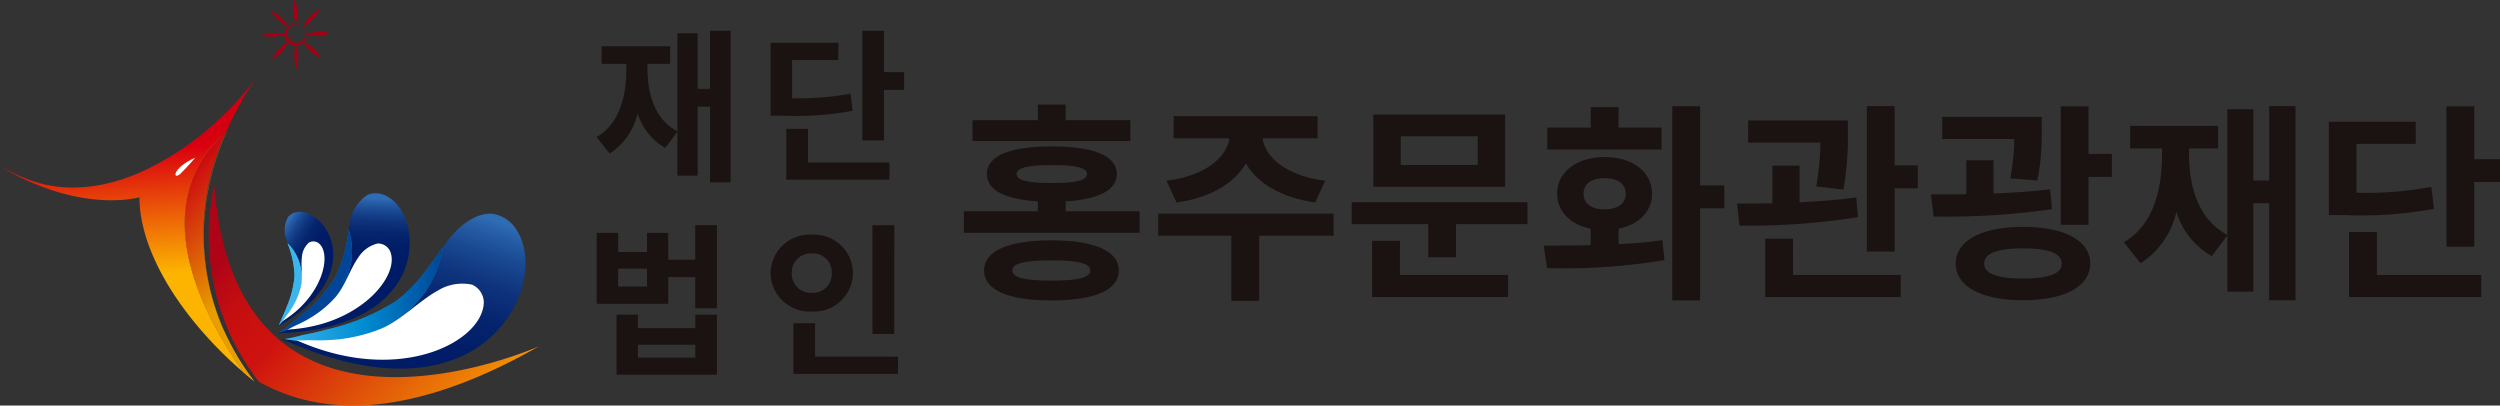 <svg xmlns="http://www.w3.org/2000/svg" xmlns:xlink="http://www.w3.org/1999/xlink" width="246.608" height="40" viewBox="0 0 246.608 40">
    <rect x="0" y="0" width="246.608" height="40" fill="#333333" stroke="none"/>
    <defs>
        <linearGradient id="linear-gradient" x1="-.023" y1=".32" x2=".819" y2="1.012" gradientUnits="objectBoundingBox">
            <stop offset=".006" stop-color="#ae0417"/>
            <stop offset=".088" stop-color="#be0b12"/>
            <stop offset=".182" stop-color="#ca100f"/>
            <stop offset=".281" stop-color="#ce120f"/>
            <stop offset="1" stop-color="#fcb400"/>
        </linearGradient>
        <linearGradient id="linear-gradient-2" x1="-42.077" y1="-1.61" x2="-37.794" y2="-1.61" gradientUnits="objectBoundingBox">
            <stop offset="0" stop-color="#c51611"/>
            <stop offset="1" stop-color="#fcb400"/>
        </linearGradient>
        <linearGradient id="linear-gradient-3" x1=".501" y1=".173" x2=".533" y2=".671" gradientUnits="objectBoundingBox">
            <stop offset=".006" stop-color="#d00010"/>
            <stop offset=".152" stop-color="#da000f"/>
            <stop offset="1" stop-color="#fcb400"/>
        </linearGradient>
        <linearGradient id="linear-gradient-4" x1="-5.587" y1=".5" x2="1.723" y2=".5" gradientUnits="objectBoundingBox">
            <stop offset="0" stop-color="#ce120f"/>
            <stop offset="1" stop-color="#fcb400"/>
        </linearGradient>
        <linearGradient id="linear-gradient-5" x1=".285" y1=".179" x2=".575" y2=".751" gradientUnits="objectBoundingBox">
            <stop offset=".006" stop-color="#bc0012"/>
            <stop offset=".135" stop-color="#ce120f"/>
            <stop offset="1" stop-color="#e89e00"/>
        </linearGradient>
        <linearGradient id="linear-gradient-6" x1="46.345" y1="79.239" x2="47.274" y2="79.239" gradientUnits="objectBoundingBox">
            <stop offset=".006" stop-color="#a50013"/>
            <stop offset=".281" stop-color="#ce120f"/>
            <stop offset="1" stop-color="#e89e00"/>
        </linearGradient>
        <linearGradient id="linear-gradient-7" x1=".421" y1=".84" x2=".764" y2=".024" gradientUnits="objectBoundingBox">
            <stop offset=".006" stop-color="#001b65"/>
            <stop offset=".335" stop-color="#011d67"/>
            <stop offset=".53" stop-color="#06256f"/>
            <stop offset=".69" stop-color="#0e347d"/>
            <stop offset=".831" stop-color="#194891"/>
            <stop offset=".959" stop-color="#2861aa"/>
            <stop offset="1" stop-color="#2e6cb4"/>
        </linearGradient>
        <linearGradient id="linear-gradient-8" x1="-25.915" y1="-3.515" x2="-23.972" y2="-3.515" gradientUnits="objectBoundingBox">
            <stop offset="0" stop-color="#3cb4ec"/>
            <stop offset=".5" stop-color="#008cd1"/>
            <stop offset="1" stop-color="#0076c0"/>
        </linearGradient>
        <linearGradient id="linear-gradient-9" y1=".5" x2="1" y2=".5" gradientUnits="objectBoundingBox">
            <stop offset="0" stop-color="#3cb4ec"/>
            <stop offset=".5" stop-color="#008cd1"/>
            <stop offset="1" stop-color="#004597"/>
        </linearGradient>
        <linearGradient id="linear-gradient-10" x1=".505" y1=".549" x2=".525" y2=".033" xlink:href="#linear-gradient-7"/>
        <linearGradient id="linear-gradient-11" x1="-25.887" y1="-9.572" x2="-23.008" y2="-9.572" xlink:href="#linear-gradient-8"/>
        <linearGradient id="linear-gradient-12" x1="-26.681" y1="-9.572" x2="-23.801" y2="-9.572" xlink:href="#linear-gradient-9"/>
        <linearGradient id="linear-gradient-13" x1=".402" y1=".547" x2=".008" y2=".209" xlink:href="#linear-gradient-7"/>
        <linearGradient id="linear-gradient-14" x1="23.056" y1="-6.321" x2="29.084" y2="-6.321" xlink:href="#linear-gradient-8"/>
        <linearGradient id="linear-gradient-15" x1="21.395" y1="-6.321" x2="27.424" y2="-6.321" xlink:href="#linear-gradient-9"/>
        <style>
            .cls-10{fill:#fff}.cls-17{fill:#1a1311}
        </style>
    </defs>
    <g id="그룹_24626" data-name="그룹 24626" transform="translate(-159.973 956.119)">
        <g id="그룹_24623" data-name="그룹 24623" transform="translate(159.973 -956.119)">
            <g id="그룹_24619" data-name="그룹 24619" transform="translate(20.589 18.226)">
                <path id="패스_37847" data-name="패스 37847" d="M471.165-693.541s-29.9 13.358-32.014-15.936a23.355 23.355 0 0 0 4.388 19.422c5.925 3.355 14.72 3.87 27.626-3.486z" transform="translate(-438.594 709.477)" style="fill:url(#linear-gradient)"/>
            </g>
            <path id="패스_37848" data-name="패스 37848" d="m436.6-755.461.024.012c-4.695-6.12-7.015-14.857-2.77-24.616l-.034.029c-4.22 9.736-1.906 18.462 2.78 24.575z" transform="translate(-411.534 793.075)" style="fill:url(#linear-gradient-2)"/>
            <path id="패스_37849" data-name="패스 37849" d="m182.259-846.995.034-.029q.175-.4.366-.807a34.712 34.712 0 0 1 2.578-4.536 28.521 28.521 0 0 1-4.159 4.557 28.332 28.332 0 0 1-6.935 4.627c-3.729 1.7-7.871 2.347-11.827.674q-1.221-.517-2.342-1.121c8.016 4.77 13.757 3.049 13.757 3.049v.005c-.017 3.744 2.063 8.5 6.168 13.22a39.834 39.834 0 0 0 4.1 4.064c-10.058-14.347-4.577-21.348-1.74-23.703z" transform="translate(-159.973 860.033)" style="fill:url(#linear-gradient-3)"/>
            <path id="패스_37850" data-name="패스 37850" d="m410.537-759.954-1.143-1.812c-4.249-9.265-.924-16.059 1.278-17.913-2.837 2.355-8.317 9.356 1.744 23.7q.5.431 1.015.844a24.89 24.89 0 0 1-2.894-4.819z" transform="translate(-388.386 792.718)" style="fill:url(#linear-gradient-4)"/>
            <path id="패스_37851" data-name="패스 37851" d="M410.537-759.954a23.716 23.716 0 0 1 .135-19.726c-2.837 2.355-8.317 9.356 1.744 23.7q.5.431 1.015.844a24.89 24.89 0 0 1-2.894-4.818z" transform="translate(-388.386 792.718)" style="fill:url(#linear-gradient-5)"/>
            <path id="패스_37852" data-name="패스 37852" d="M514.863-955.2a1.529 1.529 0 0 0-.136.074l-.065.041-.063.042a3.308 3.308 0 0 0-.238.181 4.279 4.279 0 0 0-.425.409 4.671 4.671 0 0 0-.37.459q-.086.121-.162.251c-.025.043-.05.087-.073.133s-.041.082-.059.125l-.012-.012a1.077 1.077 0 0 0-.694-.29c.013-.042.024-.083.033-.124s.022-.1.031-.149q.026-.148.04-.3a4.694 4.694 0 0 0 .016-.59 4.25 4.25 0 0 0-.058-.587c-.017-.1-.038-.2-.064-.292l-.021-.073c-.008-.024-.014-.048-.023-.073a1.475 1.475 0 0 0-.055-.145h-.018a1.447 1.447 0 0 0-.044.149c-.007.025-.011.049-.017.074l-.015.074c-.018.1-.031.2-.04.3a4.27 4.27 0 0 0-.011.59 4.726 4.726 0 0 0 .063.587q.025.146.063.292c.013.049.026.1.042.146s.026.079.042.119a1.092 1.092 0 0 0-.391.069 1.067 1.067 0 0 0-.333.2 3.053 3.053 0 0 0-.132-.209q-.087-.124-.182-.237a4.688 4.688 0 0 0-.406-.428 4.266 4.266 0 0 0-.456-.374 3.267 3.267 0 0 0-.252-.161l-.066-.037-.068-.035a1.42 1.42 0 0 0-.142-.063l-.012.013a1.447 1.447 0 0 0 .074.136l.04.065.042.063c.057.083.118.162.181.238a4.278 4.278 0 0 0 .409.425 4.653 4.653 0 0 0 .459.37q.121.086.251.162a2.4 2.4 0 0 0 .133.073l.082.04a1.082 1.082 0 0 0-.229.327 1.068 1.068 0 0 0-.092.38l-.062-.016a2.043 2.043 0 0 0-.148-.03q-.148-.026-.3-.04a4.718 4.718 0 0 0-.59-.016 4.243 4.243 0 0 0-.587.058 3.16 3.16 0 0 0-.292.064l-.073.021-.073.023a1.407 1.407 0 0 0-.145.056v.018a1.391 1.391 0 0 0 .149.044l.074.017.074.015c.1.018.2.031.3.04a4.269 4.269 0 0 0 .59.011 4.687 4.687 0 0 0 .587-.063q.146-.025.292-.063c.049-.013.1-.027.146-.042l.056-.019a1.088 1.088 0 0 0 .086.406 1.089 1.089 0 0 0 .207.316l-.045.027a3.482 3.482 0 0 0-.127.084q-.123.086-.237.181a4.643 4.643 0 0 0-.428.406 4.212 4.212 0 0 0-.374.456 3.389 3.389 0 0 0-.162.252l-.037.066-.035.068a1.474 1.474 0 0 0-.063.142l.013.012a1.408 1.408 0 0 0 .137-.074l.065-.04.063-.042c.083-.057.162-.118.238-.181a4.283 4.283 0 0 0 .425-.409 4.654 4.654 0 0 0 .37-.459q.086-.121.162-.251c.025-.044.05-.087.073-.133l.022-.044a1.092 1.092 0 0 0 .375.225 1.09 1.09 0 0 0 .349.06l-.015.059c-.012.05-.022.1-.03.148q-.026.149-.04.3a4.682 4.682 0 0 0-.016.59 4.266 4.266 0 0 0 .058.587c.017.1.038.2.064.292l.021.073c.008.024.014.049.023.073a1.406 1.406 0 0 0 .056.145h.018a1.447 1.447 0 0 0 .044-.149l.017-.074.015-.074c.018-.1.031-.2.04-.3a4.26 4.26 0 0 0 .011-.59 4.721 4.721 0 0 0-.063-.587q-.025-.146-.063-.292c-.013-.048-.026-.1-.042-.146l-.019-.057h.013a1.074 1.074 0 0 0 .421-.122 1.074 1.074 0 0 0 .269-.2l.046.079c.027.043.055.085.084.127q.086.124.181.237a4.673 4.673 0 0 0 .406.428 4.261 4.261 0 0 0 .456.374c.081.057.165.111.252.161l.066.037.068.035a1.48 1.48 0 0 0 .142.063l.012-.013a1.375 1.375 0 0 0-.074-.136l-.04-.065-.042-.063a3.308 3.308 0 0 0-.181-.238 4.274 4.274 0 0 0-.409-.425 4.694 4.694 0 0 0-.459-.37q-.121-.085-.251-.162a2.4 2.4 0 0 0-.133-.073l-.083-.04.021-.024a1.069 1.069 0 0 0 .2-.368 1.087 1.087 0 0 0 .046-.332c.041.013.081.023.121.033s.1.022.149.03q.148.026.3.04a4.686 4.686 0 0 0 .59.016 4.24 4.24 0 0 0 .587-.058c.1-.017.195-.038.292-.064l.073-.021.073-.023a1.422 1.422 0 0 0 .145-.055v-.018a1.454 1.454 0 0 0-.149-.044l-.074-.017-.074-.015c-.1-.018-.2-.031-.3-.04a4.241 4.241 0 0 0-.59-.011 4.673 4.673 0 0 0-.587.063q-.146.025-.292.063c-.049.013-.1.026-.146.042s-.079.026-.118.042v-.034a1.08 1.08 0 0 0-.305-.669c.042-.021.082-.045.121-.069s.085-.055.127-.083q.123-.086.238-.181a4.677 4.677 0 0 0 .428-.406 4.269 4.269 0 0 0 .374-.456c.057-.081.111-.164.161-.252l.037-.066.035-.068a1.444 1.444 0 0 0 .063-.142zm-1.39 2.03a.928.928 0 0 1 .072.376.912.912 0 0 1-.084.367.922.922 0 0 1-.217.295.906.906 0 0 1-.3.183.933.933 0 0 1-.34.055.92.92 0 0 1-.608-.249.92.92 0 0 1-.288-.59.933.933 0 0 1 .033-.343.91.91 0 0 1 .163-.315.923.923 0 0 1 .28-.236.919.919 0 0 1 .361-.108.925.925 0 0 1 .38.048.93.93 0 0 1 .331.2l.015.015.013.012a.934.934 0 0 1 .189.286z" transform="translate(-483.37 956.119)" style="fill:url(#linear-gradient-6)"/>
            <g id="그룹_24620" data-name="그룹 24620" transform="translate(27.714 21.075)">
                <path id="패스_37853" data-name="패스 37853" d="M558.239-669.322a3.264 3.264 0 0 0-2.511-1.6c-1.744-.026-3.375 1.451-4.332 2.745q-.21.284-.414.568c-.633 4.859-5.483 10.69-15.612 9.055a.806.806 0 0 1-.358-.042c20.358 9.253 26.67-5.677 23.227-10.726z" transform="translate(-535.012 670.922)" style="fill:url(#linear-gradient-7)"/>
                <path id="패스_37854" data-name="패스 37854" d="M555.467-626.084c-1.44 2-2.724 3.988-4.781 5.409a21.768 21.768 0 0 1-6.639 2.7c-.79.222-1.59.4-2.4.549a13.673 13.673 0 0 1-1.8.4c10.137 1.632 14.987-4.199 15.62-9.058z" transform="translate(-539.497 629.397)" style="fill:url(#linear-gradient-8);mix-blend-mode:multiply;isolation:isolate"/>
                <path id="패스_37855" data-name="패스 37855" d="M555.467-626.084c-1.44 2-2.724 3.988-4.781 5.409a21.768 21.768 0 0 1-6.639 2.7c-.79.222-1.59.4-2.4.549a13.673 13.673 0 0 1-1.8.4c10.137 1.632 14.987-4.199 15.62-9.058z" transform="translate(-539.497 629.397)" style="fill:url(#linear-gradient-9);mix-blend-mode:multiply;isolation:isolate"/>
            </g>
            <path id="패스_37856" data-name="패스 37856" class="cls-10" d="M552.8-572.206c.17.19 1.158.082 1.458.094.555.021 1.114.028 1.689 0a15.8 15.8 0 0 0 5.446-1.147c1.978-.84 3.674-2.7 5.546-3.734a4.617 4.617 0 0 1 3.409-.592 1.947 1.947 0 0 1 1.146 1.742c-.084 3.932-8.506 8.313-18.694 3.637z" transform="translate(-523.77 605.669)"/>
            <g id="그룹_24621" data-name="그룹 24621" transform="translate(27.363 19.055)">
                <path id="패스_37857" data-name="패스 37857" d="M541.179-697.876a2.21 2.21 0 0 0-2-.223 4.058 4.058 0 0 0-1.815 2.959q-.043.235-.082.469c1.063 3.142-.147 8.131-6.79 10.156a.544.544 0 0 1-.23.081c15.128-.443 14.515-11.399 10.917-13.442z" transform="translate(-530.259 698.253)" style="fill:url(#linear-gradient-10)"/>
                <path id="패스_37858" data-name="패스 37858" d="M540.163-649.777a14 14 0 0 1-1.294 4.713 14.731 14.731 0 0 1-3.231 3.619c-.414.37-.848.714-1.293 1.048a9.25 9.25 0 0 1-.973.776c6.645-2.025 7.855-7.014 6.791-10.156z" transform="translate(-533.143 653.359)" style="fill:url(#linear-gradient-11);mix-blend-mode:multiply;isolation:isolate"/>
                <path id="패스_37859" data-name="패스 37859" d="M540.163-649.777a14 14 0 0 1-1.294 4.713 14.731 14.731 0 0 1-3.231 3.619c-.414.37-.848.714-1.293 1.048a9.25 9.25 0 0 1-.973.776c6.645-2.025 7.855-7.014 6.791-10.156z" transform="translate(-533.143 653.359)" style="fill:url(#linear-gradient-12);mix-blend-mode:multiply;isolation:isolate"/>
            </g>
            <path id="패스_37860" data-name="패스 37860" class="cls-10" d="M541.317-622.7c.16.065.728-.3.914-.378.344-.152.686-.315 1.026-.5a10.7 10.7 0 0 0 2.968-2.32c.952-1.1 1.427-2.739 2.258-3.922a3.126 3.126 0 0 1 1.9-1.376 1.317 1.317 0 0 1 1.216.717c1.118 2.416-3.052 7.504-10.282 7.779z" transform="translate(-513.137 655.216)"/>
            <g id="그룹_24622" data-name="그룹 24622" transform="translate(27.385 20.903)">
                <path id="패스_37861" data-name="패스 37861" d="M532.844-673.247a1.471 1.471 0 0 0-1.25.487 2.7 2.7 0 0 0-.156 2.306q.047.152.1.3c1.6 1.525 2.425 4.841-.868 8.087a.363.363 0 0 1-.111.119c8.783-4.934 5.041-11.206 2.285-11.299z" transform="translate(-530.555 673.249)" style="fill:url(#linear-gradient-13)"/>
                <path id="패스_37862" data-name="패스 37862" d="M532.92-631.353a9.321 9.321 0 0 1 .693 3.179 9.809 9.809 0 0 1-.788 3.132c-.13.346-.28.683-.439 1.017a6.171 6.171 0 0 1-.334.758c3.293-3.245 2.465-6.561.868-8.086z" transform="translate(-531.941 634.449)" style="fill:url(#linear-gradient-14);mix-blend-mode:multiply;isolation:isolate"/>
                <path id="패스_37863" data-name="패스 37863" d="M532.92-631.353a9.321 9.321 0 0 1 .693 3.179 9.809 9.809 0 0 1-.788 3.132c-.13.346-.28.683-.439 1.017a6.171 6.171 0 0 1-.334.758c3.293-3.245 2.465-6.561.868-8.086z" transform="translate(-531.941 634.449)" style="fill:url(#linear-gradient-15);mix-blend-mode:multiply;isolation:isolate"/>
            </g>
            <path id="패스_37864" data-name="패스 37864" class="cls-10" d="M535.595-625.9c.115-.011.338-.4.423-.505.155-.2.307-.4.45-.614a7.124 7.124 0 0 0 1.034-2.285c.222-.943 0-2.056.12-3.011a2.082 2.082 0 0 1 .693-1.4.878.878 0 0 1 .939.047c1.407 1.08.369 5.377-3.659 7.768z" transform="translate(-507.838 657.644)"/>
            <path id="패스_37865" data-name="패스 37865" class="cls-10" d="M396.145-745.71s-.6.705-1.409 1.527-1.036-.437 1.409-1.527z" transform="translate(-376.871 761.258)"/>
        </g>
        <g id="그룹_24624" data-name="그룹 24624" transform="translate(218.83 -953.08)">
            <path id="패스_37866" data-name="패스 37866" class="cls-17" d="M962.3-733.366v14.945h-2.028v-7.465h-1.217v6.8h-2v-4.333l-1.2 1.606a5.938 5.938 0 0 1-2.726-3.408 6.411 6.411 0 0 1-2.759 3.96l-1.282-1.623c2.223-1.3 2.937-3.943 2.937-6.815v-.406h-2.45v-1.736h6.767v1.736H954.1v.406c0 2.613.746 5.1 2.953 6.247v-9.672h2v5.485h1.217v-5.728z" transform="translate(-949.09 733.366)"/>
            <path id="패스_37867" data-name="패스 37867" class="cls-17" d="M1196.62-725.233a30.167 30.167 0 0 1-6.848.487h-1.25v-7.189h6.686v1.7h-4.56v3.765a27.085 27.085 0 0 0 5.761-.454zm-4.4 5.1h8.033v1.7h-10.175v-5.014h2.142zm9.477-8.909v1.753h-1.979v4.982h-2.142v-10.813h2.142v4.073z" transform="translate(-1171.37 733.12)"/>
            <path id="패스_37868" data-name="패스 37868" class="cls-17" d="M1427.994-733.12v8.195h-2.142v-3.067h-2.661v2.629h-7.059v-6.994h2.126v1.882h2.84v-1.882h2.093v2.645h2.661v-3.408zm-2.126 8.828h2.126v5.923h-9.9v-5.923h2.109v1.331h5.663zm-4.771-4.544h-2.84v1.769h2.84zm4.771 7.513h-5.668v1.266h5.663z" transform="translate(-1416.132 752.291)"/>
            <path id="패스_37869" data-name="패스 37869" class="cls-17" d="M1640.424-724.354a3.857 3.857 0 0 1-4.073-3.781 3.85 3.85 0 0 1 4.073-3.8 3.836 3.836 0 0 1 4.057 3.8 3.843 3.843 0 0 1-4.057 3.781zm0-1.85a1.848 1.848 0 0 0 1.963-1.931 1.843 1.843 0 0 0-1.963-1.947 1.864 1.864 0 0 0-1.98 1.947 1.869 1.869 0 0 0 1.98 1.935zm8.5 6.3v1.7h-10.321v-5h2.142v3.294zm-.373-2.239h-2.151v-10.726h2.158z" transform="translate(-1619.198 752.045)"/>
        </g>
        <g id="그룹_24625" data-name="그룹 24625" transform="translate(255.05 -945.798)">
            <path id="패스_37870" data-name="패스 37870" class="cls-17" d="M1945.223-712.869v2.121h-17.341v-2.121h7.3v-.977c-3.223-.208-5.032-1.1-5.032-2.7 0-1.809 2.308-2.724 6.4-2.724 4.117 0 6.425.915 6.425 2.724 0 1.6-1.809 2.5-5.052 2.7v.977zm-.915-6.924h-15.573v-2.058h6.446v-1.539h2.745v1.539h6.383zm-1.143 12.766c0 1.954-2.433 2.953-6.654 2.953-4.2 0-6.633-1-6.633-2.953s2.433-2.973 6.633-2.973c4.221 0 6.654 1.019 6.654 2.974zm-2.807 0c0-.707-1.185-1-3.846-1s-3.847.291-3.847 1c0 .686 1.185 1 3.847 1s3.845-.313 3.845-.999zm-3.8-8.629c2.391 0 3.472-.27 3.472-.894s-1.081-.873-3.472-.873c-2.37 0-3.473.25-3.473.873s1.097.895 3.467.895z" transform="translate(-1927.882 723.39)"/>
            <path id="패스_37871" data-name="패스 37871" class="cls-17" d="M2172.3-698.053h-7.34v6.425h-2.745v-6.425H2155v-2.183h17.3zm-16.488-5.427c3.909-.478 5.947-2.35 6.217-4.179h-5.51v-2.183h14.2v2.183h-5.427c.27 1.83 2.287 3.7 6.175 4.179l-.977 2.142c-3.348-.457-5.7-1.892-6.841-3.847-1.144 1.955-3.493 3.389-6.841 3.847z" transform="translate(-2135.827 710.986)"/>
            <path id="패스_37872" data-name="패스 37872" class="cls-17" d="M2398.469-703.163V-701h-7.048v3.264h-2.745V-701h-7.547v-2.162zm-12.58 7.173h10.667v2.183h-13.411v-5.552h2.744zm10.375-8.691h-12.995v-7.132h12.995zm-2.7-4.99h-7.59v2.828h7.59z" transform="translate(-2342.872 712.79)"/>
            <path id="패스_37873" data-name="패스 37873" class="cls-17" d="M2612.916-707.822c1.477-.083 2.952-.187 4.325-.4l.208 1.975a61.105 61.105 0 0 1-11.581.79l-.333-2.225c1.373 0 2.953 0 4.636-.042v-1.622c-2-.4-3.306-1.705-3.306-3.452 0-2.162 1.934-3.618 4.678-3.618s4.678 1.455 4.678 3.618c0 1.747-1.31 3.056-3.306 3.452zm4.241-9.336h-11.269v-2.162h4.283v-2.017h2.745v2.017h4.241zm-5.614 5.9c1.247 0 2.079-.541 2.079-1.539s-.832-1.539-2.079-1.539-2.079.541-2.079 1.539.836 1.544 2.08 1.544zm11.81-.1h-2.391v9.086h-2.745v-19.15h2.745v7.8h2.391z" transform="translate(-2548.336 721.586)"/>
            <path id="패스_37874" data-name="패스 37874" class="cls-17" d="M2843.352-710.708a69.506 69.506 0 0 1-11.686.832l-.249-2.183c1.06 0 2.246 0 3.493-.021v-3.72h2.682v3.618c1.892-.083 3.805-.229 5.593-.478zm-4.117-3.036a27.158 27.158 0 0 0 .416-4.325h-7.132v-2.183h9.834v1.185a29.714 29.714 0 0 1-.436 5.635zm-2.287 8.733h10.625v2.183H2834.2v-5.76h2.745zm12.309-10.812v2.266h-2.287v6.238h-2.745v-14.347h2.745v5.843z" transform="translate(-2755.153 721.812)"/>
            <path id="패스_37875" data-name="패스 37875" class="cls-17" d="M3069.977-711.273a74.552 74.552 0 0 1-11.665.728l-.27-2.183c1.081 0 2.266 0 3.493-.021v-3.351h2.682v3.285c1.892-.083 3.805-.208 5.593-.416zm-4.1-3.036a23.284 23.284 0 0 0 .395-3.888h-7.111v-2.183h9.814v1.248a23.024 23.024 0 0 1-.436 5.032zm7.88 8.4c0 2.266-2.557 3.618-6.612 3.618-4.1 0-6.653-1.352-6.653-3.618s2.558-3.618 6.653-3.618c4.055 0 6.616 1.352 6.616 3.618zm-2.807 0c0-1.019-1.352-1.5-3.805-1.5-2.495 0-3.846.478-3.846 1.5s1.352 1.476 3.846 1.476c2.455 0 3.809-.457 3.809-1.476zm4.949-10.812v2.266h-2.308v4.72h-2.745v-11.685h2.745v4.7z" transform="translate(-2962.649 721.586)"/>
            <path id="패스_37876" data-name="패스 37876" class="cls-17" d="M3300.6-721.666v19.15h-2.6v-9.565h-1.56v8.712h-2.558v-5.552l-1.539 2.058a7.609 7.609 0 0 1-3.493-4.367 8.216 8.216 0 0 1-3.535 5.073l-1.643-2.079c2.848-1.663 3.764-5.053 3.764-8.733v-.52h-3.14v-2.225h8.67v2.225h-2.866v.52c0 3.347.956 6.529 3.784 8.005v-12.392h2.558v7.028h1.56v-7.34z" transform="translate(-3169.241 721.812)"/>
            <path id="패스_37877" data-name="패스 37877" class="cls-17" d="M3533.487-711.315a38.663 38.663 0 0 1-8.774.624h-1.6v-9.209h8.567v2.183h-5.843v4.824a34.705 34.705 0 0 0 7.382-.582zm-5.635 6.529h10.292v2.183h-13.037v-6.425h2.745zm12.142-11.415v2.246h-2.537v6.383h-2.744v-13.848h2.744v5.219z" transform="translate(-3388.463 721.586)"/>
        </g>
    </g>
</svg>
